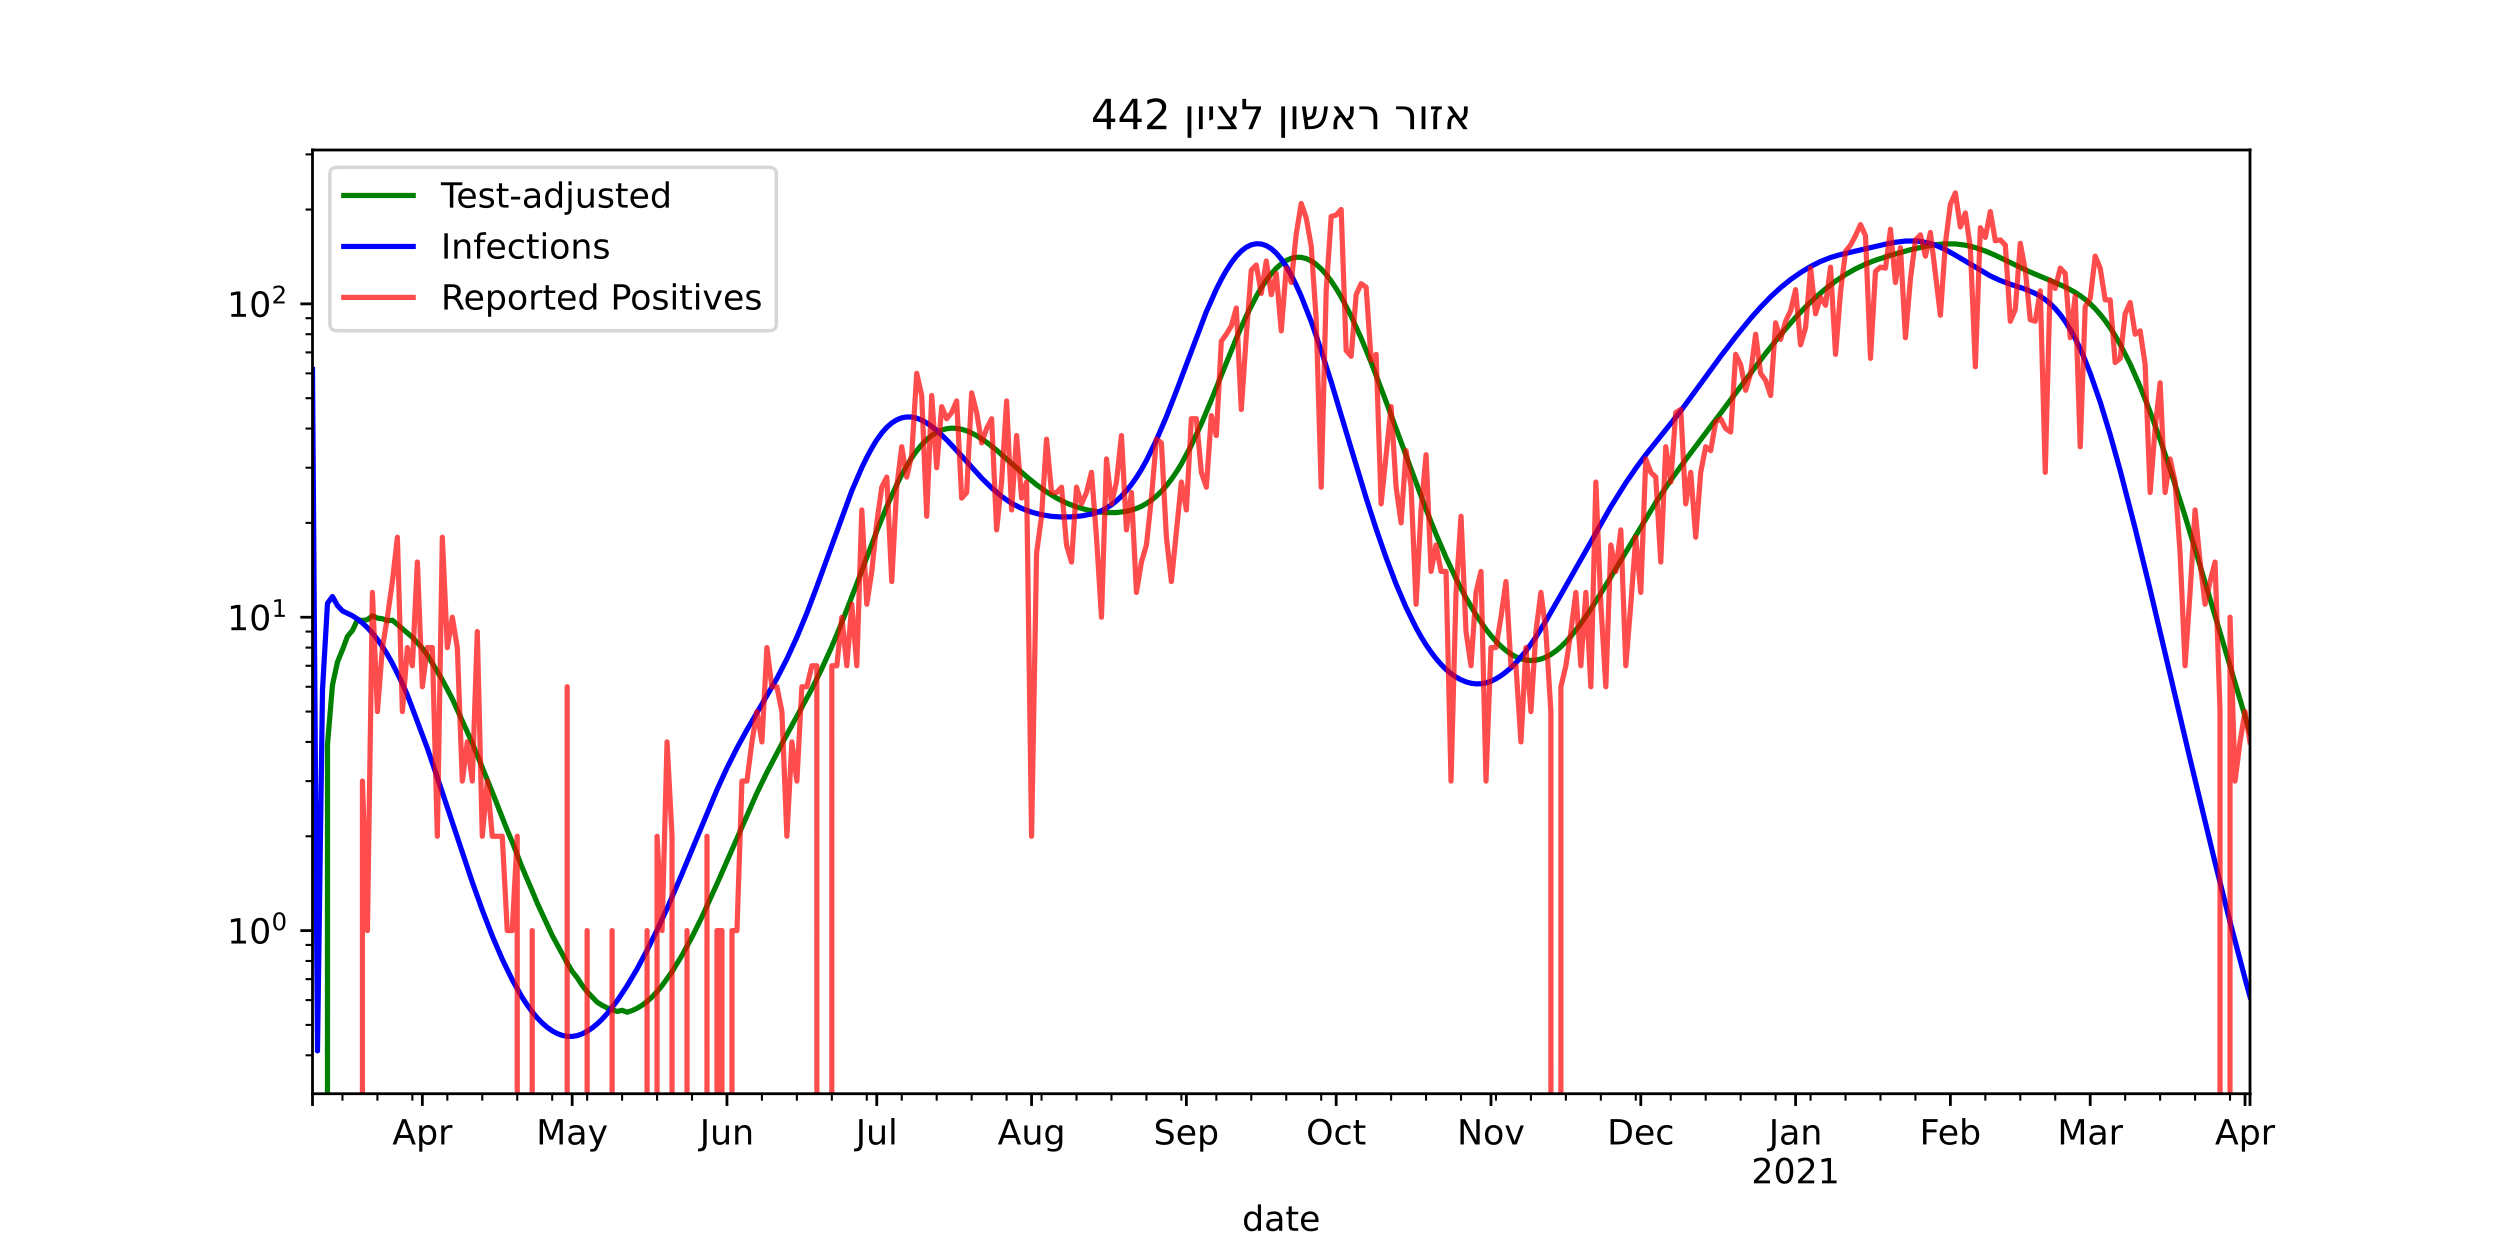 <?xml version="1.0" encoding="utf-8" standalone="no"?>
<!DOCTYPE svg PUBLIC "-//W3C//DTD SVG 1.1//EN"
  "http://www.w3.org/Graphics/SVG/1.1/DTD/svg11.dtd">
<!-- Created with matplotlib (https://matplotlib.org/) -->
<svg height="360pt" version="1.1" viewBox="0 0 720 360" width="720pt" xmlns="http://www.w3.org/2000/svg" xmlns:xlink="http://www.w3.org/1999/xlink">
 <defs>
  <style type="text/css">*{stroke-linecap:butt;stroke-linejoin:round;}</style>
 </defs>
 <g id="figure_1">
  <g id="patch_1">
   <path d="M 0 360 
L 720 360 
L 720 0 
L 0 0 
z
" style="fill:#ffffff;"/>
  </g>
  <g id="axes_1">
   <g id="patch_2">
    <path d="M 90 315 
L 648 315 
L 648 43.2 
L 90 43.2 
z
" style="fill:#ffffff;"/>
   </g>
   <g id="matplotlib.axis_1">
    <g id="xtick_1">
     <g id="line2d_1">
      <defs>
       <path d="M 0 0 
L 0 3.5 
" id="m37020138c4" style="stroke:#000000;stroke-width:0.8;"/>
      </defs>
      <g>
       <use style="stroke:#000000;stroke-width:0.8;" x="90" xlink:href="#m37020138c4" y="315"/>
      </g>
     </g>
    </g>
    <g id="xtick_2">
     <g id="line2d_2">
      <g>
       <use style="stroke:#000000;stroke-width:0.8;" x="121.639" xlink:href="#m37020138c4" y="315"/>
      </g>
     </g>
     <g id="text_1">
      <!-- Apr -->
      <g transform="translate(112.989 329.598)scale(0.1 -0.1)">
       <defs>
        <path d="M 34.188 63.188 
L 20.797 26.906 
L 47.609 26.906 
z
M 28.609 72.906 
L 39.797 72.906 
L 67.578 0 
L 57.328 0 
L 50.688 18.703 
L 17.828 18.703 
L 11.188 0 
L 0.781 0 
z
" id="DejaVuSans-65"/>
        <path d="M 18.109 8.203 
L 18.109 -20.797 
L 9.078 -20.797 
L 9.078 54.688 
L 18.109 54.688 
L 18.109 46.391 
Q 20.953 51.266 25.266 53.625 
Q 29.594 56 35.594 56 
Q 45.562 56 51.781 48.094 
Q 58.016 40.188 58.016 27.297 
Q 58.016 14.406 51.781 6.484 
Q 45.562 -1.422 35.594 -1.422 
Q 29.594 -1.422 25.266 0.953 
Q 20.953 3.328 18.109 8.203 
z
M 48.688 27.297 
Q 48.688 37.203 44.609 42.844 
Q 40.531 48.484 33.406 48.484 
Q 26.266 48.484 22.188 42.844 
Q 18.109 37.203 18.109 27.297 
Q 18.109 17.391 22.188 11.75 
Q 26.266 6.109 33.406 6.109 
Q 40.531 6.109 44.609 11.75 
Q 48.688 17.391 48.688 27.297 
z
" id="DejaVuSans-112"/>
        <path d="M 41.109 46.297 
Q 39.594 47.172 37.812 47.578 
Q 36.031 48 33.891 48 
Q 26.266 48 22.188 43.047 
Q 18.109 38.094 18.109 28.812 
L 18.109 0 
L 9.078 0 
L 9.078 54.688 
L 18.109 54.688 
L 18.109 46.188 
Q 20.953 51.172 25.484 53.578 
Q 30.031 56 36.531 56 
Q 37.453 56 38.578 55.875 
Q 39.703 55.766 41.062 55.516 
z
" id="DejaVuSans-114"/>
       </defs>
       <use xlink:href="#DejaVuSans-65"/>
       <use x="68.408" xlink:href="#DejaVuSans-112"/>
       <use x="131.885" xlink:href="#DejaVuSans-114"/>
      </g>
     </g>
    </g>
    <g id="xtick_3">
     <g id="line2d_3">
      <g>
       <use style="stroke:#000000;stroke-width:0.8;" x="164.784" xlink:href="#m37020138c4" y="315"/>
      </g>
     </g>
     <g id="text_2">
      <!-- May -->
      <g transform="translate(154.446 329.598)scale(0.1 -0.1)">
       <defs>
        <path d="M 9.812 72.906 
L 24.516 72.906 
L 43.109 23.297 
L 61.812 72.906 
L 76.516 72.906 
L 76.516 0 
L 66.891 0 
L 66.891 64.016 
L 48.094 14.016 
L 38.188 14.016 
L 19.391 64.016 
L 19.391 0 
L 9.812 0 
z
" id="DejaVuSans-77"/>
        <path d="M 34.281 27.484 
Q 23.391 27.484 19.188 25 
Q 14.984 22.516 14.984 16.5 
Q 14.984 11.719 18.141 8.906 
Q 21.297 6.109 26.703 6.109 
Q 34.188 6.109 38.703 11.406 
Q 43.219 16.703 43.219 25.484 
L 43.219 27.484 
z
M 52.203 31.203 
L 52.203 0 
L 43.219 0 
L 43.219 8.297 
Q 40.141 3.328 35.547 0.953 
Q 30.953 -1.422 24.312 -1.422 
Q 15.922 -1.422 10.953 3.297 
Q 6 8.016 6 15.922 
Q 6 25.141 12.172 29.828 
Q 18.359 34.516 30.609 34.516 
L 43.219 34.516 
L 43.219 35.406 
Q 43.219 41.609 39.141 45 
Q 35.062 48.391 27.688 48.391 
Q 23 48.391 18.547 47.266 
Q 14.109 46.141 10.016 43.891 
L 10.016 52.203 
Q 14.938 54.109 19.578 55.047 
Q 24.219 56 28.609 56 
Q 40.484 56 46.344 49.844 
Q 52.203 43.703 52.203 31.203 
z
" id="DejaVuSans-97"/>
        <path d="M 32.172 -5.078 
Q 28.375 -14.844 24.75 -17.812 
Q 21.141 -20.797 15.094 -20.797 
L 7.906 -20.797 
L 7.906 -13.281 
L 13.188 -13.281 
Q 16.891 -13.281 18.938 -11.516 
Q 21 -9.766 23.484 -3.219 
L 25.094 0.875 
L 2.984 54.688 
L 12.5 54.688 
L 29.594 11.922 
L 46.688 54.688 
L 56.203 54.688 
z
" id="DejaVuSans-121"/>
       </defs>
       <use xlink:href="#DejaVuSans-77"/>
       <use x="86.279" xlink:href="#DejaVuSans-97"/>
       <use x="147.559" xlink:href="#DejaVuSans-121"/>
      </g>
     </g>
    </g>
    <g id="xtick_4">
     <g id="line2d_4">
      <g>
       <use style="stroke:#000000;stroke-width:0.8;" x="209.366" xlink:href="#m37020138c4" y="315"/>
      </g>
     </g>
     <g id="text_3">
      <!-- Jun -->
      <g transform="translate(201.553 329.598)scale(0.1 -0.1)">
       <defs>
        <path d="M 9.812 72.906 
L 19.672 72.906 
L 19.672 5.078 
Q 19.672 -8.109 14.672 -14.062 
Q 9.672 -20.016 -1.422 -20.016 
L -5.172 -20.016 
L -5.172 -11.719 
L -2.094 -11.719 
Q 4.438 -11.719 7.125 -8.047 
Q 9.812 -4.391 9.812 5.078 
z
" id="DejaVuSans-74"/>
        <path d="M 8.5 21.578 
L 8.5 54.688 
L 17.484 54.688 
L 17.484 21.922 
Q 17.484 14.156 20.5 10.266 
Q 23.531 6.391 29.594 6.391 
Q 36.859 6.391 41.078 11.031 
Q 45.312 15.672 45.312 23.688 
L 45.312 54.688 
L 54.297 54.688 
L 54.297 0 
L 45.312 0 
L 45.312 8.406 
Q 42.047 3.422 37.719 1 
Q 33.406 -1.422 27.688 -1.422 
Q 18.266 -1.422 13.375 4.438 
Q 8.5 10.297 8.5 21.578 
z
M 31.109 56 
z
" id="DejaVuSans-117"/>
        <path d="M 54.891 33.016 
L 54.891 0 
L 45.906 0 
L 45.906 32.719 
Q 45.906 40.484 42.875 44.328 
Q 39.844 48.188 33.797 48.188 
Q 26.516 48.188 22.312 43.547 
Q 18.109 38.922 18.109 30.906 
L 18.109 0 
L 9.078 0 
L 9.078 54.688 
L 18.109 54.688 
L 18.109 46.188 
Q 21.344 51.125 25.703 53.562 
Q 30.078 56 35.797 56 
Q 45.219 56 50.047 50.172 
Q 54.891 44.344 54.891 33.016 
z
" id="DejaVuSans-110"/>
       </defs>
       <use xlink:href="#DejaVuSans-74"/>
       <use x="29.492" xlink:href="#DejaVuSans-117"/>
       <use x="92.871" xlink:href="#DejaVuSans-110"/>
      </g>
     </g>
    </g>
    <g id="xtick_5">
     <g id="line2d_5">
      <g>
       <use style="stroke:#000000;stroke-width:0.8;" x="252.51" xlink:href="#m37020138c4" y="315"/>
      </g>
     </g>
     <g id="text_4">
      <!-- Jul -->
      <g transform="translate(246.477 329.598)scale(0.1 -0.1)">
       <defs>
        <path d="M 9.422 75.984 
L 18.406 75.984 
L 18.406 0 
L 9.422 0 
z
" id="DejaVuSans-108"/>
       </defs>
       <use xlink:href="#DejaVuSans-74"/>
       <use x="29.492" xlink:href="#DejaVuSans-117"/>
       <use x="92.871" xlink:href="#DejaVuSans-108"/>
      </g>
     </g>
    </g>
    <g id="xtick_6">
     <g id="line2d_6">
      <g>
       <use style="stroke:#000000;stroke-width:0.8;" x="297.093" xlink:href="#m37020138c4" y="315"/>
      </g>
     </g>
     <g id="text_5">
      <!-- Aug -->
      <g transform="translate(287.33 329.598)scale(0.1 -0.1)">
       <defs>
        <path d="M 45.406 27.984 
Q 45.406 37.75 41.375 43.109 
Q 37.359 48.484 30.078 48.484 
Q 22.859 48.484 18.828 43.109 
Q 14.797 37.75 14.797 27.984 
Q 14.797 18.266 18.828 12.891 
Q 22.859 7.516 30.078 7.516 
Q 37.359 7.516 41.375 12.891 
Q 45.406 18.266 45.406 27.984 
z
M 54.391 6.781 
Q 54.391 -7.172 48.188 -13.984 
Q 42 -20.797 29.203 -20.797 
Q 24.469 -20.797 20.266 -20.094 
Q 16.062 -19.391 12.109 -17.922 
L 12.109 -9.188 
Q 16.062 -11.328 19.922 -12.344 
Q 23.781 -13.375 27.781 -13.375 
Q 36.625 -13.375 41.016 -8.766 
Q 45.406 -4.156 45.406 5.172 
L 45.406 9.625 
Q 42.625 4.781 38.281 2.391 
Q 33.938 0 27.875 0 
Q 17.828 0 11.672 7.656 
Q 5.516 15.328 5.516 27.984 
Q 5.516 40.672 11.672 48.328 
Q 17.828 56 27.875 56 
Q 33.938 56 38.281 53.609 
Q 42.625 51.219 45.406 46.391 
L 45.406 54.688 
L 54.391 54.688 
z
" id="DejaVuSans-103"/>
       </defs>
       <use xlink:href="#DejaVuSans-65"/>
       <use x="68.408" xlink:href="#DejaVuSans-117"/>
       <use x="131.787" xlink:href="#DejaVuSans-103"/>
      </g>
     </g>
    </g>
    <g id="xtick_7">
     <g id="line2d_7">
      <g>
       <use style="stroke:#000000;stroke-width:0.8;" x="341.675" xlink:href="#m37020138c4" y="315"/>
      </g>
     </g>
     <g id="text_6">
      <!-- Sep -->
      <g transform="translate(332.25 329.598)scale(0.1 -0.1)">
       <defs>
        <path d="M 53.516 70.516 
L 53.516 60.891 
Q 47.906 63.578 42.922 64.891 
Q 37.938 66.219 33.297 66.219 
Q 25.25 66.219 20.875 63.094 
Q 16.5 59.969 16.5 54.203 
Q 16.5 49.359 19.406 46.891 
Q 22.312 44.438 30.422 42.922 
L 36.375 41.703 
Q 47.406 39.594 52.656 34.297 
Q 57.906 29 57.906 20.125 
Q 57.906 9.516 50.797 4.047 
Q 43.703 -1.422 29.984 -1.422 
Q 24.812 -1.422 18.969 -0.25 
Q 13.141 0.922 6.891 3.219 
L 6.891 13.375 
Q 12.891 10.016 18.656 8.297 
Q 24.422 6.594 29.984 6.594 
Q 38.422 6.594 43.016 9.906 
Q 47.609 13.234 47.609 19.391 
Q 47.609 24.75 44.312 27.781 
Q 41.016 30.812 33.5 32.328 
L 27.484 33.5 
Q 16.453 35.688 11.516 40.375 
Q 6.594 45.062 6.594 53.422 
Q 6.594 63.094 13.406 68.656 
Q 20.219 74.219 32.172 74.219 
Q 37.312 74.219 42.625 73.281 
Q 47.953 72.359 53.516 70.516 
z
" id="DejaVuSans-83"/>
        <path d="M 56.203 29.594 
L 56.203 25.203 
L 14.891 25.203 
Q 15.484 15.922 20.484 11.062 
Q 25.484 6.203 34.422 6.203 
Q 39.594 6.203 44.453 7.469 
Q 49.312 8.734 54.109 11.281 
L 54.109 2.781 
Q 49.266 0.734 44.188 -0.344 
Q 39.109 -1.422 33.891 -1.422 
Q 20.797 -1.422 13.156 6.188 
Q 5.516 13.812 5.516 26.812 
Q 5.516 40.234 12.766 48.109 
Q 20.016 56 32.328 56 
Q 43.359 56 49.781 48.891 
Q 56.203 41.797 56.203 29.594 
z
M 47.219 32.234 
Q 47.125 39.594 43.094 43.984 
Q 39.062 48.391 32.422 48.391 
Q 24.906 48.391 20.391 44.141 
Q 15.875 39.891 15.188 32.172 
z
" id="DejaVuSans-101"/>
       </defs>
       <use xlink:href="#DejaVuSans-83"/>
       <use x="63.477" xlink:href="#DejaVuSans-101"/>
       <use x="125" xlink:href="#DejaVuSans-112"/>
      </g>
     </g>
    </g>
    <g id="xtick_8">
     <g id="line2d_8">
      <g>
       <use style="stroke:#000000;stroke-width:0.8;" x="384.82" xlink:href="#m37020138c4" y="315"/>
      </g>
     </g>
     <g id="text_7">
      <!-- Oct -->
      <g transform="translate(376.174 329.598)scale(0.1 -0.1)">
       <defs>
        <path d="M 39.406 66.219 
Q 28.656 66.219 22.328 58.203 
Q 16.016 50.203 16.016 36.375 
Q 16.016 22.609 22.328 14.594 
Q 28.656 6.594 39.406 6.594 
Q 50.141 6.594 56.422 14.594 
Q 62.703 22.609 62.703 36.375 
Q 62.703 50.203 56.422 58.203 
Q 50.141 66.219 39.406 66.219 
z
M 39.406 74.219 
Q 54.734 74.219 63.906 63.938 
Q 73.094 53.656 73.094 36.375 
Q 73.094 19.141 63.906 8.859 
Q 54.734 -1.422 39.406 -1.422 
Q 24.031 -1.422 14.812 8.828 
Q 5.609 19.094 5.609 36.375 
Q 5.609 53.656 14.812 63.938 
Q 24.031 74.219 39.406 74.219 
z
" id="DejaVuSans-79"/>
        <path d="M 48.781 52.594 
L 48.781 44.188 
Q 44.969 46.297 41.141 47.344 
Q 37.312 48.391 33.406 48.391 
Q 24.656 48.391 19.812 42.844 
Q 14.984 37.312 14.984 27.297 
Q 14.984 17.281 19.812 11.734 
Q 24.656 6.203 33.406 6.203 
Q 37.312 6.203 41.141 7.25 
Q 44.969 8.297 48.781 10.406 
L 48.781 2.094 
Q 45.016 0.344 40.984 -0.531 
Q 36.969 -1.422 32.422 -1.422 
Q 20.062 -1.422 12.781 6.344 
Q 5.516 14.109 5.516 27.297 
Q 5.516 40.672 12.859 48.328 
Q 20.219 56 33.016 56 
Q 37.156 56 41.109 55.141 
Q 45.062 54.297 48.781 52.594 
z
" id="DejaVuSans-99"/>
        <path d="M 18.312 70.219 
L 18.312 54.688 
L 36.812 54.688 
L 36.812 47.703 
L 18.312 47.703 
L 18.312 18.016 
Q 18.312 11.328 20.141 9.422 
Q 21.969 7.516 27.594 7.516 
L 36.812 7.516 
L 36.812 0 
L 27.594 0 
Q 17.188 0 13.234 3.875 
Q 9.281 7.766 9.281 18.016 
L 9.281 47.703 
L 2.688 47.703 
L 2.688 54.688 
L 9.281 54.688 
L 9.281 70.219 
z
" id="DejaVuSans-116"/>
       </defs>
       <use xlink:href="#DejaVuSans-79"/>
       <use x="78.711" xlink:href="#DejaVuSans-99"/>
       <use x="133.691" xlink:href="#DejaVuSans-116"/>
      </g>
     </g>
    </g>
    <g id="xtick_9">
     <g id="line2d_9">
      <g>
       <use style="stroke:#000000;stroke-width:0.8;" x="429.402" xlink:href="#m37020138c4" y="315"/>
      </g>
     </g>
     <g id="text_8">
      <!-- Nov -->
      <g transform="translate(419.643 329.598)scale(0.1 -0.1)">
       <defs>
        <path d="M 9.812 72.906 
L 23.094 72.906 
L 55.422 11.922 
L 55.422 72.906 
L 64.984 72.906 
L 64.984 0 
L 51.703 0 
L 19.391 60.984 
L 19.391 0 
L 9.812 0 
z
" id="DejaVuSans-78"/>
        <path d="M 30.609 48.391 
Q 23.391 48.391 19.188 42.75 
Q 14.984 37.109 14.984 27.297 
Q 14.984 17.484 19.156 11.844 
Q 23.344 6.203 30.609 6.203 
Q 37.797 6.203 41.984 11.859 
Q 46.188 17.531 46.188 27.297 
Q 46.188 37.016 41.984 42.703 
Q 37.797 48.391 30.609 48.391 
z
M 30.609 56 
Q 42.328 56 49.016 48.375 
Q 55.719 40.766 55.719 27.297 
Q 55.719 13.875 49.016 6.219 
Q 42.328 -1.422 30.609 -1.422 
Q 18.844 -1.422 12.172 6.219 
Q 5.516 13.875 5.516 27.297 
Q 5.516 40.766 12.172 48.375 
Q 18.844 56 30.609 56 
z
" id="DejaVuSans-111"/>
        <path d="M 2.984 54.688 
L 12.5 54.688 
L 29.594 8.797 
L 46.688 54.688 
L 56.203 54.688 
L 35.688 0 
L 23.484 0 
z
" id="DejaVuSans-118"/>
       </defs>
       <use xlink:href="#DejaVuSans-78"/>
       <use x="74.805" xlink:href="#DejaVuSans-111"/>
       <use x="135.986" xlink:href="#DejaVuSans-118"/>
      </g>
     </g>
    </g>
    <g id="xtick_10">
     <g id="line2d_10">
      <g>
       <use style="stroke:#000000;stroke-width:0.8;" x="472.546" xlink:href="#m37020138c4" y="315"/>
      </g>
     </g>
     <g id="text_9">
      <!-- Dec -->
      <g transform="translate(462.871 329.598)scale(0.1 -0.1)">
       <defs>
        <path d="M 19.672 64.797 
L 19.672 8.109 
L 31.594 8.109 
Q 46.688 8.109 53.688 14.938 
Q 60.688 21.781 60.688 36.531 
Q 60.688 51.172 53.688 57.984 
Q 46.688 64.797 31.594 64.797 
z
M 9.812 72.906 
L 30.078 72.906 
Q 51.266 72.906 61.172 64.094 
Q 71.094 55.281 71.094 36.531 
Q 71.094 17.672 61.125 8.828 
Q 51.172 0 30.078 0 
L 9.812 0 
z
" id="DejaVuSans-68"/>
       </defs>
       <use xlink:href="#DejaVuSans-68"/>
       <use x="77.002" xlink:href="#DejaVuSans-101"/>
       <use x="138.525" xlink:href="#DejaVuSans-99"/>
      </g>
     </g>
    </g>
    <g id="xtick_11">
     <g id="line2d_11">
      <g>
       <use style="stroke:#000000;stroke-width:0.8;" x="517.129" xlink:href="#m37020138c4" y="315"/>
      </g>
     </g>
     <g id="text_10">
      <!-- Jan -->
      <g transform="translate(509.421 329.598)scale(0.1 -0.1)">
       <use xlink:href="#DejaVuSans-74"/>
       <use x="29.492" xlink:href="#DejaVuSans-97"/>
       <use x="90.771" xlink:href="#DejaVuSans-110"/>
      </g>
      <!-- 2021 -->
      <g transform="translate(504.404 340.796)scale(0.1 -0.1)">
       <defs>
        <path d="M 19.188 8.297 
L 53.609 8.297 
L 53.609 0 
L 7.328 0 
L 7.328 8.297 
Q 12.938 14.109 22.625 23.891 
Q 32.328 33.688 34.812 36.531 
Q 39.547 41.844 41.422 45.531 
Q 43.312 49.219 43.312 52.781 
Q 43.312 58.594 39.234 62.25 
Q 35.156 65.922 28.609 65.922 
Q 23.969 65.922 18.812 64.312 
Q 13.672 62.703 7.812 59.422 
L 7.812 69.391 
Q 13.766 71.781 18.938 73 
Q 24.125 74.219 28.422 74.219 
Q 39.75 74.219 46.484 68.547 
Q 53.219 62.891 53.219 53.422 
Q 53.219 48.922 51.531 44.891 
Q 49.859 40.875 45.406 35.406 
Q 44.188 33.984 37.641 27.219 
Q 31.109 20.453 19.188 8.297 
z
" id="DejaVuSans-50"/>
        <path d="M 31.781 66.406 
Q 24.172 66.406 20.328 58.906 
Q 16.5 51.422 16.5 36.375 
Q 16.5 21.391 20.328 13.891 
Q 24.172 6.391 31.781 6.391 
Q 39.453 6.391 43.281 13.891 
Q 47.125 21.391 47.125 36.375 
Q 47.125 51.422 43.281 58.906 
Q 39.453 66.406 31.781 66.406 
z
M 31.781 74.219 
Q 44.047 74.219 50.516 64.516 
Q 56.984 54.828 56.984 36.375 
Q 56.984 17.969 50.516 8.266 
Q 44.047 -1.422 31.781 -1.422 
Q 19.531 -1.422 13.062 8.266 
Q 6.594 17.969 6.594 36.375 
Q 6.594 54.828 13.062 64.516 
Q 19.531 74.219 31.781 74.219 
z
" id="DejaVuSans-48"/>
        <path d="M 12.406 8.297 
L 28.516 8.297 
L 28.516 63.922 
L 10.984 60.406 
L 10.984 69.391 
L 28.422 72.906 
L 38.281 72.906 
L 38.281 8.297 
L 54.391 8.297 
L 54.391 0 
L 12.406 0 
z
" id="DejaVuSans-49"/>
       </defs>
       <use xlink:href="#DejaVuSans-50"/>
       <use x="63.623" xlink:href="#DejaVuSans-48"/>
       <use x="127.246" xlink:href="#DejaVuSans-50"/>
       <use x="190.869" xlink:href="#DejaVuSans-49"/>
      </g>
     </g>
    </g>
    <g id="xtick_12">
     <g id="line2d_12">
      <g>
       <use style="stroke:#000000;stroke-width:0.8;" x="561.711" xlink:href="#m37020138c4" y="315"/>
      </g>
     </g>
     <g id="text_11">
      <!-- Feb -->
      <g transform="translate(552.86 329.598)scale(0.1 -0.1)">
       <defs>
        <path d="M 9.812 72.906 
L 51.703 72.906 
L 51.703 64.594 
L 19.672 64.594 
L 19.672 43.109 
L 48.578 43.109 
L 48.578 34.812 
L 19.672 34.812 
L 19.672 0 
L 9.812 0 
z
" id="DejaVuSans-70"/>
        <path d="M 48.688 27.297 
Q 48.688 37.203 44.609 42.844 
Q 40.531 48.484 33.406 48.484 
Q 26.266 48.484 22.188 42.844 
Q 18.109 37.203 18.109 27.297 
Q 18.109 17.391 22.188 11.75 
Q 26.266 6.109 33.406 6.109 
Q 40.531 6.109 44.609 11.75 
Q 48.688 17.391 48.688 27.297 
z
M 18.109 46.391 
Q 20.953 51.266 25.266 53.625 
Q 29.594 56 35.594 56 
Q 45.562 56 51.781 48.094 
Q 58.016 40.188 58.016 27.297 
Q 58.016 14.406 51.781 6.484 
Q 45.562 -1.422 35.594 -1.422 
Q 29.594 -1.422 25.266 0.953 
Q 20.953 3.328 18.109 8.203 
L 18.109 0 
L 9.078 0 
L 9.078 75.984 
L 18.109 75.984 
z
" id="DejaVuSans-98"/>
       </defs>
       <use xlink:href="#DejaVuSans-70"/>
       <use x="52.02" xlink:href="#DejaVuSans-101"/>
       <use x="113.543" xlink:href="#DejaVuSans-98"/>
      </g>
     </g>
    </g>
    <g id="xtick_13">
     <g id="line2d_13">
      <g>
       <use style="stroke:#000000;stroke-width:0.8;" x="601.979" xlink:href="#m37020138c4" y="315"/>
      </g>
     </g>
     <g id="text_12">
      <!-- Mar -->
      <g transform="translate(592.546 329.598)scale(0.1 -0.1)">
       <use xlink:href="#DejaVuSans-77"/>
       <use x="86.279" xlink:href="#DejaVuSans-97"/>
       <use x="147.559" xlink:href="#DejaVuSans-114"/>
      </g>
     </g>
    </g>
    <g id="xtick_14">
     <g id="line2d_14">
      <g>
       <use style="stroke:#000000;stroke-width:0.8;" x="646.562" xlink:href="#m37020138c4" y="315"/>
      </g>
     </g>
     <g id="text_13">
      <!-- Apr -->
      <g transform="translate(637.912 329.598)scale(0.1 -0.1)">
       <use xlink:href="#DejaVuSans-65"/>
       <use x="68.408" xlink:href="#DejaVuSans-112"/>
       <use x="131.885" xlink:href="#DejaVuSans-114"/>
      </g>
     </g>
    </g>
    <g id="xtick_15">
     <g id="line2d_15">
      <g>
       <use style="stroke:#000000;stroke-width:0.8;" x="648" xlink:href="#m37020138c4" y="315"/>
      </g>
     </g>
    </g>
    <g id="xtick_16">
     <g id="line2d_16">
      <defs>
       <path d="M 0 0 
L 0 2 
" id="m20c4ba11d0" style="stroke:#000000;stroke-width:0.6;"/>
      </defs>
      <g>
       <use style="stroke:#000000;stroke-width:0.6;" x="98.629" xlink:href="#m20c4ba11d0" y="315"/>
      </g>
     </g>
    </g>
    <g id="xtick_17">
     <g id="line2d_17">
      <g>
       <use style="stroke:#000000;stroke-width:0.6;" x="108.696" xlink:href="#m20c4ba11d0" y="315"/>
      </g>
     </g>
    </g>
    <g id="xtick_18">
     <g id="line2d_18">
      <g>
       <use style="stroke:#000000;stroke-width:0.6;" x="118.763" xlink:href="#m20c4ba11d0" y="315"/>
      </g>
     </g>
    </g>
    <g id="xtick_19">
     <g id="line2d_19">
      <g>
       <use style="stroke:#000000;stroke-width:0.6;" x="128.83" xlink:href="#m20c4ba11d0" y="315"/>
      </g>
     </g>
    </g>
    <g id="xtick_20">
     <g id="line2d_20">
      <g>
       <use style="stroke:#000000;stroke-width:0.6;" x="138.897" xlink:href="#m20c4ba11d0" y="315"/>
      </g>
     </g>
    </g>
    <g id="xtick_21">
     <g id="line2d_21">
      <g>
       <use style="stroke:#000000;stroke-width:0.6;" x="148.964" xlink:href="#m20c4ba11d0" y="315"/>
      </g>
     </g>
    </g>
    <g id="xtick_22">
     <g id="line2d_22">
      <g>
       <use style="stroke:#000000;stroke-width:0.6;" x="159.031" xlink:href="#m20c4ba11d0" y="315"/>
      </g>
     </g>
    </g>
    <g id="xtick_23">
     <g id="line2d_23">
      <g>
       <use style="stroke:#000000;stroke-width:0.6;" x="169.098" xlink:href="#m20c4ba11d0" y="315"/>
      </g>
     </g>
    </g>
    <g id="xtick_24">
     <g id="line2d_24">
      <g>
       <use style="stroke:#000000;stroke-width:0.6;" x="179.165" xlink:href="#m20c4ba11d0" y="315"/>
      </g>
     </g>
    </g>
    <g id="xtick_25">
     <g id="line2d_25">
      <g>
       <use style="stroke:#000000;stroke-width:0.6;" x="189.232" xlink:href="#m20c4ba11d0" y="315"/>
      </g>
     </g>
    </g>
    <g id="xtick_26">
     <g id="line2d_26">
      <g>
       <use style="stroke:#000000;stroke-width:0.6;" x="199.299" xlink:href="#m20c4ba11d0" y="315"/>
      </g>
     </g>
    </g>
    <g id="xtick_27">
     <g id="line2d_27">
      <g>
       <use style="stroke:#000000;stroke-width:0.6;" x="219.433" xlink:href="#m20c4ba11d0" y="315"/>
      </g>
     </g>
    </g>
    <g id="xtick_28">
     <g id="line2d_28">
      <g>
       <use style="stroke:#000000;stroke-width:0.6;" x="229.5" xlink:href="#m20c4ba11d0" y="315"/>
      </g>
     </g>
    </g>
    <g id="xtick_29">
     <g id="line2d_29">
      <g>
       <use style="stroke:#000000;stroke-width:0.6;" x="239.567" xlink:href="#m20c4ba11d0" y="315"/>
      </g>
     </g>
    </g>
    <g id="xtick_30">
     <g id="line2d_30">
      <g>
       <use style="stroke:#000000;stroke-width:0.6;" x="249.634" xlink:href="#m20c4ba11d0" y="315"/>
      </g>
     </g>
    </g>
    <g id="xtick_31">
     <g id="line2d_31">
      <g>
       <use style="stroke:#000000;stroke-width:0.6;" x="259.701" xlink:href="#m20c4ba11d0" y="315"/>
      </g>
     </g>
    </g>
    <g id="xtick_32">
     <g id="line2d_32">
      <g>
       <use style="stroke:#000000;stroke-width:0.6;" x="269.768" xlink:href="#m20c4ba11d0" y="315"/>
      </g>
     </g>
    </g>
    <g id="xtick_33">
     <g id="line2d_33">
      <g>
       <use style="stroke:#000000;stroke-width:0.6;" x="279.835" xlink:href="#m20c4ba11d0" y="315"/>
      </g>
     </g>
    </g>
    <g id="xtick_34">
     <g id="line2d_34">
      <g>
       <use style="stroke:#000000;stroke-width:0.6;" x="289.902" xlink:href="#m20c4ba11d0" y="315"/>
      </g>
     </g>
    </g>
    <g id="xtick_35">
     <g id="line2d_35">
      <g>
       <use style="stroke:#000000;stroke-width:0.6;" x="299.969" xlink:href="#m20c4ba11d0" y="315"/>
      </g>
     </g>
    </g>
    <g id="xtick_36">
     <g id="line2d_36">
      <g>
       <use style="stroke:#000000;stroke-width:0.6;" x="310.036" xlink:href="#m20c4ba11d0" y="315"/>
      </g>
     </g>
    </g>
    <g id="xtick_37">
     <g id="line2d_37">
      <g>
       <use style="stroke:#000000;stroke-width:0.6;" x="320.103" xlink:href="#m20c4ba11d0" y="315"/>
      </g>
     </g>
    </g>
    <g id="xtick_38">
     <g id="line2d_38">
      <g>
       <use style="stroke:#000000;stroke-width:0.6;" x="330.17" xlink:href="#m20c4ba11d0" y="315"/>
      </g>
     </g>
    </g>
    <g id="xtick_39">
     <g id="line2d_39">
      <g>
       <use style="stroke:#000000;stroke-width:0.6;" x="340.237" xlink:href="#m20c4ba11d0" y="315"/>
      </g>
     </g>
    </g>
    <g id="xtick_40">
     <g id="line2d_40">
      <g>
       <use style="stroke:#000000;stroke-width:0.6;" x="350.304" xlink:href="#m20c4ba11d0" y="315"/>
      </g>
     </g>
    </g>
    <g id="xtick_41">
     <g id="line2d_41">
      <g>
       <use style="stroke:#000000;stroke-width:0.6;" x="360.371" xlink:href="#m20c4ba11d0" y="315"/>
      </g>
     </g>
    </g>
    <g id="xtick_42">
     <g id="line2d_42">
      <g>
       <use style="stroke:#000000;stroke-width:0.6;" x="370.438" xlink:href="#m20c4ba11d0" y="315"/>
      </g>
     </g>
    </g>
    <g id="xtick_43">
     <g id="line2d_43">
      <g>
       <use style="stroke:#000000;stroke-width:0.6;" x="380.505" xlink:href="#m20c4ba11d0" y="315"/>
      </g>
     </g>
    </g>
    <g id="xtick_44">
     <g id="line2d_44">
      <g>
       <use style="stroke:#000000;stroke-width:0.6;" x="390.572" xlink:href="#m20c4ba11d0" y="315"/>
      </g>
     </g>
    </g>
    <g id="xtick_45">
     <g id="line2d_45">
      <g>
       <use style="stroke:#000000;stroke-width:0.6;" x="400.639" xlink:href="#m20c4ba11d0" y="315"/>
      </g>
     </g>
    </g>
    <g id="xtick_46">
     <g id="line2d_46">
      <g>
       <use style="stroke:#000000;stroke-width:0.6;" x="410.706" xlink:href="#m20c4ba11d0" y="315"/>
      </g>
     </g>
    </g>
    <g id="xtick_47">
     <g id="line2d_47">
      <g>
       <use style="stroke:#000000;stroke-width:0.6;" x="420.773" xlink:href="#m20c4ba11d0" y="315"/>
      </g>
     </g>
    </g>
    <g id="xtick_48">
     <g id="line2d_48">
      <g>
       <use style="stroke:#000000;stroke-width:0.6;" x="430.84" xlink:href="#m20c4ba11d0" y="315"/>
      </g>
     </g>
    </g>
    <g id="xtick_49">
     <g id="line2d_49">
      <g>
       <use style="stroke:#000000;stroke-width:0.6;" x="440.907" xlink:href="#m20c4ba11d0" y="315"/>
      </g>
     </g>
    </g>
    <g id="xtick_50">
     <g id="line2d_50">
      <g>
       <use style="stroke:#000000;stroke-width:0.6;" x="450.974" xlink:href="#m20c4ba11d0" y="315"/>
      </g>
     </g>
    </g>
    <g id="xtick_51">
     <g id="line2d_51">
      <g>
       <use style="stroke:#000000;stroke-width:0.6;" x="461.041" xlink:href="#m20c4ba11d0" y="315"/>
      </g>
     </g>
    </g>
    <g id="xtick_52">
     <g id="line2d_52">
      <g>
       <use style="stroke:#000000;stroke-width:0.6;" x="471.108" xlink:href="#m20c4ba11d0" y="315"/>
      </g>
     </g>
    </g>
    <g id="xtick_53">
     <g id="line2d_53">
      <g>
       <use style="stroke:#000000;stroke-width:0.6;" x="481.175" xlink:href="#m20c4ba11d0" y="315"/>
      </g>
     </g>
    </g>
    <g id="xtick_54">
     <g id="line2d_54">
      <g>
       <use style="stroke:#000000;stroke-width:0.6;" x="491.242" xlink:href="#m20c4ba11d0" y="315"/>
      </g>
     </g>
    </g>
    <g id="xtick_55">
     <g id="line2d_55">
      <g>
       <use style="stroke:#000000;stroke-width:0.6;" x="501.309" xlink:href="#m20c4ba11d0" y="315"/>
      </g>
     </g>
    </g>
    <g id="xtick_56">
     <g id="line2d_56">
      <g>
       <use style="stroke:#000000;stroke-width:0.6;" x="511.376" xlink:href="#m20c4ba11d0" y="315"/>
      </g>
     </g>
    </g>
    <g id="xtick_57">
     <g id="line2d_57">
      <g>
       <use style="stroke:#000000;stroke-width:0.6;" x="521.443" xlink:href="#m20c4ba11d0" y="315"/>
      </g>
     </g>
    </g>
    <g id="xtick_58">
     <g id="line2d_58">
      <g>
       <use style="stroke:#000000;stroke-width:0.6;" x="531.51" xlink:href="#m20c4ba11d0" y="315"/>
      </g>
     </g>
    </g>
    <g id="xtick_59">
     <g id="line2d_59">
      <g>
       <use style="stroke:#000000;stroke-width:0.6;" x="541.577" xlink:href="#m20c4ba11d0" y="315"/>
      </g>
     </g>
    </g>
    <g id="xtick_60">
     <g id="line2d_60">
      <g>
       <use style="stroke:#000000;stroke-width:0.6;" x="551.644" xlink:href="#m20c4ba11d0" y="315"/>
      </g>
     </g>
    </g>
    <g id="xtick_61">
     <g id="line2d_61">
      <g>
       <use style="stroke:#000000;stroke-width:0.6;" x="571.778" xlink:href="#m20c4ba11d0" y="315"/>
      </g>
     </g>
    </g>
    <g id="xtick_62">
     <g id="line2d_62">
      <g>
       <use style="stroke:#000000;stroke-width:0.6;" x="581.845" xlink:href="#m20c4ba11d0" y="315"/>
      </g>
     </g>
    </g>
    <g id="xtick_63">
     <g id="line2d_63">
      <g>
       <use style="stroke:#000000;stroke-width:0.6;" x="591.912" xlink:href="#m20c4ba11d0" y="315"/>
      </g>
     </g>
    </g>
    <g id="xtick_64">
     <g id="line2d_64">
      <g>
       <use style="stroke:#000000;stroke-width:0.6;" x="612.046" xlink:href="#m20c4ba11d0" y="315"/>
      </g>
     </g>
    </g>
    <g id="xtick_65">
     <g id="line2d_65">
      <g>
       <use style="stroke:#000000;stroke-width:0.6;" x="622.113" xlink:href="#m20c4ba11d0" y="315"/>
      </g>
     </g>
    </g>
    <g id="xtick_66">
     <g id="line2d_66">
      <g>
       <use style="stroke:#000000;stroke-width:0.6;" x="632.18" xlink:href="#m20c4ba11d0" y="315"/>
      </g>
     </g>
    </g>
    <g id="xtick_67">
     <g id="line2d_67">
      <g>
       <use style="stroke:#000000;stroke-width:0.6;" x="642.247" xlink:href="#m20c4ba11d0" y="315"/>
      </g>
     </g>
    </g>
    <g id="text_14">
     <!-- date -->
     <g transform="translate(357.725 354.474)scale(0.1 -0.1)">
      <defs>
       <path d="M 45.406 46.391 
L 45.406 75.984 
L 54.391 75.984 
L 54.391 0 
L 45.406 0 
L 45.406 8.203 
Q 42.578 3.328 38.25 0.953 
Q 33.938 -1.422 27.875 -1.422 
Q 17.969 -1.422 11.734 6.484 
Q 5.516 14.406 5.516 27.297 
Q 5.516 40.188 11.734 48.094 
Q 17.969 56 27.875 56 
Q 33.938 56 38.25 53.625 
Q 42.578 51.266 45.406 46.391 
z
M 14.797 27.297 
Q 14.797 17.391 18.875 11.75 
Q 22.953 6.109 30.078 6.109 
Q 37.203 6.109 41.297 11.75 
Q 45.406 17.391 45.406 27.297 
Q 45.406 37.203 41.297 42.844 
Q 37.203 48.484 30.078 48.484 
Q 22.953 48.484 18.875 42.844 
Q 14.797 37.203 14.797 27.297 
z
" id="DejaVuSans-100"/>
      </defs>
      <use xlink:href="#DejaVuSans-100"/>
      <use x="63.477" xlink:href="#DejaVuSans-97"/>
      <use x="124.756" xlink:href="#DejaVuSans-116"/>
      <use x="163.965" xlink:href="#DejaVuSans-101"/>
     </g>
    </g>
   </g>
   <g id="matplotlib.axis_2">
    <g id="ytick_1">
     <g id="line2d_68">
      <defs>
       <path d="M 0 0 
L -3.5 0 
" id="m3839b76f16" style="stroke:#000000;stroke-width:0.8;"/>
      </defs>
      <g>
       <use style="stroke:#000000;stroke-width:0.8;" x="90" xlink:href="#m3839b76f16" y="268.01"/>
      </g>
     </g>
     <g id="text_15">
      <!-- $\mathdefault{10^{0}}$ -->
      <g transform="translate(65.4 271.81)scale(0.1 -0.1)">
       <use transform="translate(0 0.766)" xlink:href="#DejaVuSans-49"/>
       <use transform="translate(63.623 0.766)" xlink:href="#DejaVuSans-48"/>
       <use transform="translate(128.203 39.047)scale(0.7)" xlink:href="#DejaVuSans-48"/>
      </g>
     </g>
    </g>
    <g id="ytick_2">
     <g id="line2d_69">
      <g>
       <use style="stroke:#000000;stroke-width:0.8;" x="90" xlink:href="#m3839b76f16" y="177.761"/>
      </g>
     </g>
     <g id="text_16">
      <!-- $\mathdefault{10^{1}}$ -->
      <g transform="translate(65.4 181.561)scale(0.1 -0.1)">
       <use transform="translate(0 0.684)" xlink:href="#DejaVuSans-49"/>
       <use transform="translate(63.623 0.684)" xlink:href="#DejaVuSans-48"/>
       <use transform="translate(128.203 38.966)scale(0.7)" xlink:href="#DejaVuSans-49"/>
      </g>
     </g>
    </g>
    <g id="ytick_3">
     <g id="line2d_70">
      <g>
       <use style="stroke:#000000;stroke-width:0.8;" x="90" xlink:href="#m3839b76f16" y="87.512"/>
      </g>
     </g>
     <g id="text_17">
      <!-- $\mathdefault{10^{2}}$ -->
      <g transform="translate(65.4 91.312)scale(0.1 -0.1)">
       <use transform="translate(0 0.766)" xlink:href="#DejaVuSans-49"/>
       <use transform="translate(63.623 0.766)" xlink:href="#DejaVuSans-48"/>
       <use transform="translate(128.203 39.047)scale(0.7)" xlink:href="#DejaVuSans-50"/>
      </g>
     </g>
    </g>
    <g id="ytick_4">
     <g id="line2d_71">
      <defs>
       <path d="M 0 0 
L -2 0 
" id="m4f743f11de" style="stroke:#000000;stroke-width:0.6;"/>
      </defs>
      <g>
       <use style="stroke:#000000;stroke-width:0.6;" x="90" xlink:href="#m4f743f11de" y="303.924"/>
      </g>
     </g>
    </g>
    <g id="ytick_5">
     <g id="line2d_72">
      <g>
       <use style="stroke:#000000;stroke-width:0.6;" x="90" xlink:href="#m4f743f11de" y="295.178"/>
      </g>
     </g>
    </g>
    <g id="ytick_6">
     <g id="line2d_73">
      <g>
       <use style="stroke:#000000;stroke-width:0.6;" x="90" xlink:href="#m4f743f11de" y="288.032"/>
      </g>
     </g>
    </g>
    <g id="ytick_7">
     <g id="line2d_74">
      <g>
       <use style="stroke:#000000;stroke-width:0.6;" x="90" xlink:href="#m4f743f11de" y="281.99"/>
      </g>
     </g>
    </g>
    <g id="ytick_8">
     <g id="line2d_75">
      <g>
       <use style="stroke:#000000;stroke-width:0.6;" x="90" xlink:href="#m4f743f11de" y="276.756"/>
      </g>
     </g>
    </g>
    <g id="ytick_9">
     <g id="line2d_76">
      <g>
       <use style="stroke:#000000;stroke-width:0.6;" x="90" xlink:href="#m4f743f11de" y="272.14"/>
      </g>
     </g>
    </g>
    <g id="ytick_10">
     <g id="line2d_77">
      <g>
       <use style="stroke:#000000;stroke-width:0.6;" x="90" xlink:href="#m4f743f11de" y="240.843"/>
      </g>
     </g>
    </g>
    <g id="ytick_11">
     <g id="line2d_78">
      <g>
       <use style="stroke:#000000;stroke-width:0.6;" x="90" xlink:href="#m4f743f11de" y="224.951"/>
      </g>
     </g>
    </g>
    <g id="ytick_12">
     <g id="line2d_79">
      <g>
       <use style="stroke:#000000;stroke-width:0.6;" x="90" xlink:href="#m4f743f11de" y="213.675"/>
      </g>
     </g>
    </g>
    <g id="ytick_13">
     <g id="line2d_80">
      <g>
       <use style="stroke:#000000;stroke-width:0.6;" x="90" xlink:href="#m4f743f11de" y="204.929"/>
      </g>
     </g>
    </g>
    <g id="ytick_14">
     <g id="line2d_81">
      <g>
       <use style="stroke:#000000;stroke-width:0.6;" x="90" xlink:href="#m4f743f11de" y="197.783"/>
      </g>
     </g>
    </g>
    <g id="ytick_15">
     <g id="line2d_82">
      <g>
       <use style="stroke:#000000;stroke-width:0.6;" x="90" xlink:href="#m4f743f11de" y="191.741"/>
      </g>
     </g>
    </g>
    <g id="ytick_16">
     <g id="line2d_83">
      <g>
       <use style="stroke:#000000;stroke-width:0.6;" x="90" xlink:href="#m4f743f11de" y="186.507"/>
      </g>
     </g>
    </g>
    <g id="ytick_17">
     <g id="line2d_84">
      <g>
       <use style="stroke:#000000;stroke-width:0.6;" x="90" xlink:href="#m4f743f11de" y="181.891"/>
      </g>
     </g>
    </g>
    <g id="ytick_18">
     <g id="line2d_85">
      <g>
       <use style="stroke:#000000;stroke-width:0.6;" x="90" xlink:href="#m4f743f11de" y="150.594"/>
      </g>
     </g>
    </g>
    <g id="ytick_19">
     <g id="line2d_86">
      <g>
       <use style="stroke:#000000;stroke-width:0.6;" x="90" xlink:href="#m4f743f11de" y="134.702"/>
      </g>
     </g>
    </g>
    <g id="ytick_20">
     <g id="line2d_87">
      <g>
       <use style="stroke:#000000;stroke-width:0.6;" x="90" xlink:href="#m4f743f11de" y="123.426"/>
      </g>
     </g>
    </g>
    <g id="ytick_21">
     <g id="line2d_88">
      <g>
       <use style="stroke:#000000;stroke-width:0.6;" x="90" xlink:href="#m4f743f11de" y="114.68"/>
      </g>
     </g>
    </g>
    <g id="ytick_22">
     <g id="line2d_89">
      <g>
       <use style="stroke:#000000;stroke-width:0.6;" x="90" xlink:href="#m4f743f11de" y="107.534"/>
      </g>
     </g>
    </g>
    <g id="ytick_23">
     <g id="line2d_90">
      <g>
       <use style="stroke:#000000;stroke-width:0.6;" x="90" xlink:href="#m4f743f11de" y="101.492"/>
      </g>
     </g>
    </g>
    <g id="ytick_24">
     <g id="line2d_91">
      <g>
       <use style="stroke:#000000;stroke-width:0.6;" x="90" xlink:href="#m4f743f11de" y="96.259"/>
      </g>
     </g>
    </g>
    <g id="ytick_25">
     <g id="line2d_92">
      <g>
       <use style="stroke:#000000;stroke-width:0.6;" x="90" xlink:href="#m4f743f11de" y="91.642"/>
      </g>
     </g>
    </g>
    <g id="ytick_26">
     <g id="line2d_93">
      <g>
       <use style="stroke:#000000;stroke-width:0.6;" x="90" xlink:href="#m4f743f11de" y="60.345"/>
      </g>
     </g>
    </g>
    <g id="ytick_27">
     <g id="line2d_94">
      <g>
       <use style="stroke:#000000;stroke-width:0.6;" x="90" xlink:href="#m4f743f11de" y="44.453"/>
      </g>
     </g>
    </g>
   </g>
   <g id="line2d_95">
    <path clip-path="url(#p15f05d1f8d)" d="M 94.312 361 
L 94.314 214.466 
L 95.753 197.267 
L 97.191 190.662 
L 98.629 187.157 
L 100.067 183.286 
L 101.505 181.577 
L 102.943 178.496 
L 104.381 178.708 
L 105.82 178.464 
L 107.258 177.34 
L 108.696 178.015 
L 110.134 178.201 
L 111.572 178.76 
L 113.01 178.615 
L 118.763 183.544 
L 121.639 186.688 
L 123.077 188.641 
L 125.954 193.423 
L 127.392 195.825 
L 130.268 201.269 
L 136.021 214 
L 141.773 228.113 
L 146.088 239.101 
L 147.526 242.467 
L 150.402 249.885 
L 153.278 256.589 
L 154.716 260.075 
L 159.031 269.403 
L 163.345 277.351 
L 164.784 279.738 
L 166.222 281.588 
L 167.66 283.779 
L 169.098 285.608 
L 171.974 288.626 
L 173.412 289.531 
L 174.851 290.264 
L 177.727 291.3 
L 179.165 290.975 
L 180.603 291.512 
L 182.041 291.05 
L 183.479 290.376 
L 184.918 289.516 
L 186.356 288.434 
L 187.794 287.123 
L 189.232 285.595 
L 190.67 283.863 
L 193.546 279.837 
L 196.423 275.143 
L 199.299 269.854 
L 202.175 264.039 
L 206.49 254.556 
L 217.995 228.371 
L 220.871 222.44 
L 225.186 214.213 
L 233.814 198.362 
L 236.691 192.546 
L 239.567 186.208 
L 242.443 179.311 
L 246.758 168.137 
L 252.51 152.953 
L 255.387 145.905 
L 258.263 139.565 
L 259.701 136.729 
L 261.139 134.149 
L 262.577 131.839 
L 264.015 129.809 
L 265.454 128.064 
L 266.892 126.602 
L 268.33 125.42 
L 269.768 124.51 
L 271.206 123.864 
L 272.644 123.469 
L 274.082 123.309 
L 275.521 123.368 
L 276.959 123.632 
L 278.397 124.082 
L 279.835 124.699 
L 281.273 125.466 
L 284.149 127.375 
L 287.026 129.659 
L 291.34 133.456 
L 295.655 137.272 
L 298.531 139.613 
L 301.407 141.683 
L 304.284 143.443 
L 307.16 144.881 
L 310.036 145.999 
L 312.912 146.815 
L 315.789 147.353 
L 318.665 147.626 
L 321.541 147.618 
L 324.418 147.261 
L 325.856 146.916 
L 327.294 146.438 
L 328.732 145.811 
L 330.17 145.019 
L 331.608 144.047 
L 333.046 142.88 
L 334.485 141.499 
L 335.923 139.889 
L 337.361 138.039 
L 338.799 135.945 
L 340.237 133.609 
L 343.113 128.239 
L 345.99 122.032 
L 348.866 115.188 
L 356.057 97.445 
L 358.933 90.998 
L 361.809 85.352 
L 363.247 82.899 
L 364.686 80.722 
L 366.124 78.837 
L 367.562 77.255 
L 369 75.984 
L 370.438 75.029 
L 371.876 74.397 
L 373.314 74.091 
L 374.753 74.115 
L 376.191 74.467 
L 377.629 75.143 
L 379.067 76.139 
L 380.505 77.445 
L 381.943 79.049 
L 383.381 80.939 
L 384.82 83.101 
L 386.258 85.518 
L 389.134 91.051 
L 392.01 97.389 
L 394.887 104.375 
L 399.201 115.693 
L 410.706 146.728 
L 413.582 153.876 
L 416.459 160.55 
L 419.335 166.676 
L 422.211 172.199 
L 425.088 177.07 
L 427.964 181.249 
L 429.402 183.067 
L 430.84 184.695 
L 432.278 186.128 
L 433.716 187.357 
L 435.155 188.374 
L 436.593 189.173 
L 438.031 189.749 
L 439.469 190.1 
L 440.907 190.227 
L 442.345 190.126 
L 443.784 189.801 
L 445.222 189.252 
L 446.66 188.478 
L 448.098 187.484 
L 449.536 186.277 
L 450.974 184.867 
L 452.412 183.273 
L 455.289 179.605 
L 458.165 175.439 
L 462.479 168.564 
L 476.861 144.715 
L 481.175 138.289 
L 485.49 132.362 
L 502.747 109.388 
L 508.5 101.79 
L 512.814 96.396 
L 517.129 91.418 
L 520.005 88.398 
L 522.881 85.647 
L 525.758 83.176 
L 528.634 80.981 
L 531.51 79.064 
L 534.387 77.431 
L 537.263 76.07 
L 540.139 74.936 
L 544.454 73.525 
L 550.206 71.927 
L 554.521 70.945 
L 557.397 70.475 
L 560.273 70.223 
L 563.149 70.253 
L 566.026 70.613 
L 568.902 71.308 
L 571.778 72.299 
L 574.655 73.522 
L 580.407 76.314 
L 584.722 78.36 
L 590.474 80.774 
L 594.789 82.654 
L 597.665 84.221 
L 599.103 85.168 
L 600.541 86.254 
L 601.979 87.5 
L 603.418 88.924 
L 604.856 90.543 
L 606.294 92.372 
L 607.732 94.418 
L 609.17 96.688 
L 610.608 99.184 
L 613.485 104.845 
L 616.361 111.357 
L 619.237 118.636 
L 622.113 126.582 
L 624.99 135.089 
L 629.304 148.657 
L 635.057 167.689 
L 648 211.076 
L 648 211.076 
" style="fill:none;stroke:#008000;stroke-linecap:square;stroke-width:1.5;"/>
   </g>
   <g id="line2d_96">
    <path clip-path="url(#p15f05d1f8d)" d="M 90 106.391 
L 91.438 302.645 
L 92.876 198.723 
L 94.314 173.74 
L 95.753 171.803 
L 97.191 174.398 
L 98.629 175.953 
L 101.505 177.34 
L 102.943 178.286 
L 104.381 179.434 
L 105.82 180.777 
L 107.258 182.347 
L 108.696 184.162 
L 110.134 186.217 
L 111.572 188.51 
L 113.01 191.055 
L 115.887 196.882 
L 117.325 200.157 
L 123.077 215.479 
L 127.392 228.207 
L 136.021 254.062 
L 138.897 262.099 
L 141.773 269.542 
L 144.649 276.263 
L 147.526 282.196 
L 150.402 287.274 
L 151.84 289.467 
L 153.278 291.421 
L 154.716 293.142 
L 156.155 294.624 
L 157.593 295.863 
L 159.031 296.878 
L 160.469 297.654 
L 161.907 298.184 
L 163.345 298.472 
L 164.784 298.494 
L 166.222 298.251 
L 167.66 297.751 
L 169.098 297.013 
L 170.536 296.058 
L 171.974 294.894 
L 173.412 293.509 
L 174.851 291.92 
L 177.727 288.242 
L 180.603 283.915 
L 183.479 279.058 
L 186.356 273.662 
L 189.232 267.855 
L 192.108 261.674 
L 196.423 251.645 
L 206.49 227.459 
L 209.366 221.17 
L 212.242 215.439 
L 215.119 210.185 
L 223.747 195.387 
L 226.624 189.786 
L 229.5 183.507 
L 232.376 176.554 
L 235.253 168.941 
L 245.32 141.33 
L 248.196 134.685 
L 249.634 131.723 
L 251.072 129.054 
L 252.51 126.701 
L 253.948 124.697 
L 255.387 123.068 
L 256.825 121.808 
L 258.263 120.905 
L 259.701 120.337 
L 261.139 120.083 
L 262.577 120.118 
L 264.015 120.43 
L 265.454 121.01 
L 266.892 121.82 
L 268.33 122.805 
L 269.768 123.951 
L 272.644 126.668 
L 276.959 131.327 
L 282.711 137.687 
L 285.588 140.512 
L 288.464 142.972 
L 291.34 144.951 
L 294.216 146.404 
L 297.093 147.488 
L 299.969 148.249 
L 302.845 148.708 
L 305.722 148.892 
L 308.598 148.846 
L 311.474 148.594 
L 314.351 148.049 
L 315.789 147.624 
L 317.227 147.069 
L 318.665 146.336 
L 320.103 145.402 
L 321.541 144.262 
L 322.979 142.905 
L 324.418 141.327 
L 325.856 139.523 
L 327.294 137.495 
L 328.732 135.203 
L 330.17 132.628 
L 333.046 126.715 
L 335.923 119.996 
L 338.799 112.627 
L 347.428 89.761 
L 350.304 83.295 
L 351.742 80.446 
L 353.18 77.89 
L 354.619 75.66 
L 356.057 73.791 
L 357.495 72.3 
L 358.933 71.204 
L 360.371 70.507 
L 361.809 70.197 
L 363.247 70.274 
L 364.686 70.735 
L 366.124 71.607 
L 367.562 72.9 
L 369 74.61 
L 370.438 76.726 
L 371.876 79.232 
L 373.314 82.104 
L 374.753 85.311 
L 377.629 92.621 
L 380.505 100.934 
L 383.381 109.98 
L 389.134 129.166 
L 393.448 143.408 
L 396.325 152.331 
L 399.201 160.641 
L 402.077 168.222 
L 404.954 174.965 
L 407.83 180.804 
L 409.268 183.376 
L 410.706 185.708 
L 412.144 187.807 
L 413.582 189.687 
L 415.021 191.355 
L 416.459 192.801 
L 417.897 194.013 
L 419.335 194.999 
L 420.773 195.782 
L 422.211 196.376 
L 423.649 196.773 
L 425.088 196.955 
L 426.526 196.922 
L 427.964 196.671 
L 429.402 196.194 
L 430.84 195.489 
L 432.278 194.592 
L 433.716 193.53 
L 435.155 192.296 
L 436.593 190.875 
L 439.469 187.525 
L 442.345 183.459 
L 445.222 178.819 
L 449.536 171.3 
L 463.918 145.928 
L 468.232 139.055 
L 471.108 134.86 
L 473.985 130.956 
L 478.299 125.572 
L 484.052 118.345 
L 488.366 112.463 
L 495.557 102.618 
L 499.871 96.982 
L 504.186 91.696 
L 507.062 88.457 
L 509.938 85.476 
L 512.814 82.836 
L 515.691 80.503 
L 518.567 78.498 
L 521.443 76.762 
L 524.32 75.3 
L 527.196 74.165 
L 530.072 73.311 
L 543.015 70.324 
L 545.892 69.771 
L 548.768 69.425 
L 551.644 69.405 
L 553.082 69.53 
L 555.959 70.117 
L 557.397 70.591 
L 560.273 71.879 
L 563.149 73.488 
L 573.216 79.47 
L 576.093 80.794 
L 578.969 81.862 
L 583.284 83.274 
L 586.16 84.513 
L 587.598 85.318 
L 589.036 86.291 
L 590.474 87.475 
L 591.912 88.895 
L 593.351 90.587 
L 594.789 92.582 
L 596.227 94.888 
L 597.665 97.516 
L 599.103 100.487 
L 600.541 103.814 
L 601.979 107.486 
L 604.856 115.761 
L 607.732 125.187 
L 610.608 135.503 
L 614.923 152.169 
L 619.237 169.837 
L 630.742 218.622 
L 637.933 248.416 
L 642.247 265.495 
L 646.562 281.798 
L 648 287.039 
L 648 287.039 
" style="fill:none;stroke:#0000ff;stroke-linecap:square;stroke-width:1.5;"/>
   </g>
   <g id="line2d_97">
    <path clip-path="url(#p15f05d1f8d)" d="M 104.379 361 
L 104.381 224.951 
L 105.82 268.01 
L 107.258 170.615 
L 108.696 204.929 
L 110.134 186.507 
L 111.572 177.761 
L 113.01 167.478 
L 114.448 154.723 
L 115.887 204.929 
L 117.325 186.507 
L 118.763 191.741 
L 120.201 161.869 
L 121.639 197.783 
L 123.077 186.507 
L 124.515 186.507 
L 125.954 240.843 
L 127.392 154.723 
L 128.83 186.507 
L 130.268 177.761 
L 131.706 186.507 
L 133.144 224.951 
L 134.582 213.675 
L 136.021 224.951 
L 137.459 181.891 
L 138.897 240.843 
L 140.335 224.951 
L 141.773 240.843 
L 144.649 240.843 
L 146.088 268.01 
L 147.526 268.01 
L 148.964 240.843 
L 148.966 361 
M 153.277 361 
L 153.278 268.01 
L 153.28 361 
M 163.343 361 
L 163.345 197.783 
L 163.348 361 
M 169.096 361 
L 169.098 268.01 
L 169.099 361 
M 176.287 361 
L 176.289 268.01 
L 176.29 361 
M 186.354 361 
L 186.356 268.01 
L 186.357 361 
M 189.23 361 
L 189.232 240.843 
L 190.67 268.01 
L 192.108 213.675 
L 193.546 240.843 
L 193.548 361 
M 197.859 361 
L 197.861 268.01 
L 197.862 361 
M 203.611 361 
L 203.613 240.843 
L 203.615 361 
M 206.488 361 
L 206.49 268.01 
L 207.928 268.01 
L 207.929 361 
M 210.803 361 
L 210.804 268.01 
L 212.242 268.01 
L 213.68 224.951 
L 215.119 224.951 
L 216.557 213.675 
L 217.995 204.929 
L 219.433 213.675 
L 220.871 186.507 
L 222.309 197.783 
L 223.747 197.783 
L 225.186 204.929 
L 226.624 240.843 
L 228.062 213.675 
L 229.5 224.951 
L 230.938 197.783 
L 232.376 197.783 
L 233.814 191.741 
L 235.253 191.741 
L 235.255 361 
M 239.564 361 
L 239.567 191.741 
L 241.005 191.741 
L 242.443 177.761 
L 243.881 191.741 
L 245.32 174.026 
L 246.758 191.741 
L 248.196 146.858 
L 249.634 174.026 
L 251.072 164.574 
L 252.51 150.594 
L 253.948 140.311 
L 255.387 137.406 
L 256.825 167.478 
L 258.263 140.311 
L 259.701 128.66 
L 261.139 137.406 
L 262.577 130.966 
L 264.015 107.534 
L 265.454 113.904 
L 266.892 148.681 
L 268.33 113.904 
L 269.768 134.702 
L 271.206 117.105 
L 272.644 120.592 
L 274.082 118.81 
L 275.521 115.472 
L 276.959 143.448 
L 278.397 141.848 
L 279.835 113.143 
L 281.273 118.81 
L 282.711 127.556 
L 284.149 123.426 
L 285.588 120.592 
L 287.026 152.604 
L 288.464 138.831 
L 289.902 115.472 
L 291.34 146.858 
L 292.778 125.437 
L 294.216 143.448 
L 295.655 138.831 
L 297.093 240.843 
L 298.531 159.34 
L 299.969 148.681 
L 301.407 126.482 
L 302.845 141.848 
L 304.284 141.848 
L 305.722 140.311 
L 307.16 156.964 
L 308.598 161.869 
L 310.036 140.311 
L 311.474 145.116 
L 312.912 141.848 
L 314.351 136.031 
L 315.789 154.723 
L 317.227 177.761 
L 318.665 132.172 
L 320.103 145.116 
L 321.541 138.831 
L 322.979 125.437 
L 324.418 152.604 
L 325.856 141.848 
L 327.294 170.615 
L 328.732 161.869 
L 330.17 156.964 
L 331.608 143.448 
L 333.046 126.482 
L 334.485 127.556 
L 335.923 154.723 
L 337.361 167.478 
L 340.237 138.831 
L 341.675 146.858 
L 343.113 120.592 
L 344.552 120.592 
L 345.99 136.031 
L 347.428 140.311 
L 348.866 119.691 
L 350.304 125.437 
L 351.742 98.269 
L 353.18 96.259 
L 354.619 93.882 
L 356.057 88.706 
L 357.495 117.948 
L 358.933 96.752 
L 360.371 77.837 
L 361.809 76.335 
L 363.247 84.496 
L 364.686 75.174 
L 366.124 84.861 
L 367.562 78.766 
L 369 95.291 
L 370.438 77.229 
L 371.876 81.359 
L 373.314 67.413 
L 374.753 58.62 
L 376.191 62.77 
L 377.629 70.844 
L 379.067 92.08 
L 380.505 140.311 
L 381.943 83.777 
L 383.381 62.355 
L 384.82 61.945 
L 386.258 60.345 
L 387.696 100.936 
L 389.134 102.628 
L 390.572 84.861 
L 392.01 81.695 
L 393.448 82.722 
L 394.887 103.798 
L 396.325 102.056 
L 397.763 145.116 
L 400.639 117.105 
L 402.077 140.311 
L 403.515 150.594 
L 404.954 129.796 
L 406.392 140.311 
L 407.83 174.026 
L 409.268 146.858 
L 410.706 130.966 
L 412.144 164.574 
L 413.582 156.964 
L 415.021 164.574 
L 416.459 164.574 
L 417.897 224.951 
L 419.335 170.615 
L 420.773 148.681 
L 422.211 181.891 
L 423.649 191.741 
L 425.088 170.615 
L 426.526 164.574 
L 427.964 224.951 
L 429.402 186.507 
L 430.84 186.507 
L 432.278 177.761 
L 433.716 167.478 
L 435.155 191.741 
L 436.593 191.741 
L 438.031 213.675 
L 439.469 186.507 
L 440.907 204.929 
L 442.345 181.891 
L 443.784 170.615 
L 445.222 181.891 
L 446.66 204.929 
L 446.662 361 
M 449.533 361 
L 449.536 197.783 
L 450.974 191.741 
L 452.412 181.891 
L 453.851 170.615 
L 455.289 191.741 
L 456.727 170.615 
L 458.165 197.783 
L 459.603 138.831 
L 461.041 174.026 
L 462.479 197.783 
L 463.918 156.964 
L 465.356 164.574 
L 466.794 152.604 
L 468.232 191.741 
L 469.67 174.026 
L 471.108 154.723 
L 472.546 170.615 
L 473.985 132.172 
L 475.423 136.031 
L 476.861 137.406 
L 478.299 161.869 
L 479.737 128.66 
L 481.175 138.831 
L 482.613 118.81 
L 484.052 117.948 
L 485.49 145.116 
L 486.928 136.031 
L 488.366 154.723 
L 489.804 136.031 
L 491.242 128.66 
L 492.68 129.796 
L 494.119 121.514 
L 495.557 120.592 
L 496.995 123.426 
L 498.433 124.418 
L 499.871 102.056 
L 501.309 105.005 
L 502.747 112.396 
L 504.186 107.534 
L 505.624 96.259 
L 507.062 107.534 
L 508.5 109.545 
L 509.938 113.904 
L 511.376 92.971 
L 512.814 97.757 
L 514.253 92.523 
L 515.691 89.523 
L 517.129 83.422 
L 518.567 99.314 
L 520.005 94.346 
L 521.443 77.229 
L 522.881 90.357 
L 524.32 85.6 
L 525.758 87.906 
L 527.196 76.929 
L 528.634 102.056 
L 530.072 84.135 
L 531.51 72.412 
L 532.948 70.589 
L 534.387 67.885 
L 535.825 64.693 
L 537.263 67.885 
L 538.701 103.209 
L 540.139 78.144 
L 541.577 76.929 
L 543.015 77.229 
L 544.454 66.029 
L 545.892 81.359 
L 547.33 71.36 
L 548.768 97.251 
L 550.206 80.366 
L 551.644 69.091 
L 553.082 67.648 
L 554.521 73.769 
L 555.959 66.946 
L 558.835 90.781 
L 560.273 70.083 
L 561.711 58.808 
L 563.149 55.555 
L 564.588 65.355 
L 566.026 61.337 
L 567.464 71.36 
L 568.902 105.622 
L 570.34 65.579 
L 571.778 68.363 
L 573.216 60.937 
L 574.655 69.337 
L 576.093 69.091 
L 577.531 70.589 
L 578.969 92.523 
L 580.407 89.112 
L 581.845 70.083 
L 583.284 77.837 
L 584.722 92.08 
L 586.16 92.523 
L 587.598 83.777 
L 589.036 136.031 
L 590.474 80.694 
L 591.912 83.071 
L 593.351 77.229 
L 594.789 78.766 
L 596.227 97.251 
L 597.665 85.229 
L 599.103 128.66 
L 600.541 88.304 
L 601.979 85.975 
L 603.418 73.769 
L 604.856 77.229 
L 606.294 86.354 
L 607.732 86.354 
L 609.17 104.397 
L 610.608 103.209 
L 612.046 90.357 
L 613.485 87.122 
L 614.923 96.259 
L 616.361 95.291 
L 617.799 105.005 
L 619.237 141.848 
L 620.675 123.426 
L 622.113 110.238 
L 623.552 141.848 
L 624.99 132.172 
L 626.428 138.831 
L 627.866 159.34 
L 629.304 191.741 
L 630.742 170.615 
L 632.18 146.858 
L 633.619 161.869 
L 635.057 174.026 
L 636.495 167.478 
L 637.933 161.869 
L 639.371 204.929 
L 639.374 361 
M 642.245 361 
L 642.247 177.761 
L 643.686 224.951 
L 645.124 213.675 
L 646.562 204.929 
L 648 213.675 
L 648 213.675 
" style="fill:none;stroke:#ff0000;stroke-linecap:square;stroke-opacity:0.7;stroke-width:1.5;"/>
   </g>
   <g id="patch_3">
    <path d="M 90 315 
L 90 43.2 
" style="fill:none;stroke:#000000;stroke-linecap:square;stroke-linejoin:miter;stroke-width:0.8;"/>
   </g>
   <g id="patch_4">
    <path d="M 648 315 
L 648 43.2 
" style="fill:none;stroke:#000000;stroke-linecap:square;stroke-linejoin:miter;stroke-width:0.8;"/>
   </g>
   <g id="patch_5">
    <path d="M 90 315 
L 648 315 
" style="fill:none;stroke:#000000;stroke-linecap:square;stroke-linejoin:miter;stroke-width:0.8;"/>
   </g>
   <g id="patch_6">
    <path d="M 90 43.2 
L 648 43.2 
" style="fill:none;stroke:#000000;stroke-linecap:square;stroke-linejoin:miter;stroke-width:0.8;"/>
   </g>
   <g id="text_18">
    <!-- 442 ןויצל ןושאר רוזא -->
    <g transform="translate(314.216 37.2)scale(0.12 -0.12)">
     <defs>
      <path d="M 37.797 64.312 
L 12.891 25.391 
L 37.797 25.391 
z
M 35.203 72.906 
L 47.609 72.906 
L 47.609 25.391 
L 58.016 25.391 
L 58.016 17.188 
L 47.609 17.188 
L 47.609 0 
L 37.797 0 
L 37.797 17.188 
L 4.891 17.188 
L 4.891 26.703 
z
" id="DejaVuSans-52"/>
      <path id="DejaVuSans-32"/>
      <path d="M 18.172 54.688 
L 18.172 -20.797 
L 9.078 -20.797 
L 9.078 54.688 
z
" id="DejaVuSans-1503"/>
      <path d="M 18.172 54.688 
L 18.172 0 
L 9.078 0 
L 9.078 54.688 
z
" id="DejaVuSans-1493"/>
      <path d="M 15.719 54.688 
L 15.719 24.125 
L 6.641 20.406 
L 6.641 54.688 
z
" id="DejaVuSans-1497"/>
      <path d="M 36.922 6.938 
L 4.297 54.688 
L 14.938 54.688 
L 33.844 27 
Q 34.031 27.156 34.375 27.391 
Q 35.547 28.219 36.172 28.75 
Q 36.812 29.297 37.891 30.562 
Q 38.969 31.844 39.547 33.172 
Q 40.141 34.516 40.594 36.719 
Q 41.062 38.922 41.062 41.609 
L 41.062 54.688 
L 50.047 54.688 
L 50.047 45.656 
Q 50.047 42.047 49.609 38.984 
Q 49.172 35.938 48.531 33.781 
Q 47.906 31.641 46.781 29.75 
Q 45.656 27.875 44.719 26.75 
Q 43.797 25.641 42.312 24.484 
Q 40.828 23.344 39.938 22.828 
Q 39.062 22.312 37.594 21.531 
L 50.25 3.469 
L 50.25 0 
L 4.297 0 
L 4.297 6.938 
z
" id="DejaVuSans-1510"/>
      <path d="M 18.797 0 
L 38.531 47.703 
L 4.297 47.703 
L 4.297 72.906 
L 13.422 72.906 
L 13.422 54.688 
L 49.219 54.641 
L 49.078 49.266 
L 28.328 0 
z
" id="DejaVuSans-1500"/>
      <path d="M 21 0 
L 11.812 0 
L 4.297 54.688 
L 13.328 54.688 
L 16.891 28.953 
Q 19.234 29 21.062 29.359 
Q 22.906 29.734 24.266 30.531 
Q 25.641 31.344 26.609 32.203 
Q 27.594 33.062 28.297 34.625 
Q 29 36.188 29.406 37.469 
Q 29.828 38.766 30.188 41.031 
Q 30.562 43.312 30.75 45 
Q 30.953 46.688 31.266 49.641 
Q 31.594 52.594 31.891 54.688 
L 39.938 54.688 
Q 39.062 42 37.891 36.969 
Q 35.891 28.609 30.609 25.25 
Q 25.984 22.266 17.828 21.969 
L 19.922 6.984 
Q 24.703 6.984 28.391 7.344 
Q 32.078 7.719 35.641 8.688 
Q 39.203 9.672 41.812 11.297 
Q 44.438 12.938 46.844 15.5 
Q 49.266 18.062 50.953 21.625 
Q 52.641 25.203 54 30 
Q 55.375 34.812 56.203 40.906 
Q 57.031 47.016 57.516 54.688 
L 66.547 54.688 
Q 65.672 46.578 64.641 40.422 
Q 63.625 34.281 62.125 28.703 
Q 60.641 23.141 58.812 19.156 
Q 56.984 15.188 54.422 11.844 
Q 51.859 8.5 48.703 6.375 
Q 45.562 4.25 41.375 2.75 
Q 37.203 1.266 32.25 0.625 
Q 27.297 0 21 0 
z
" id="DejaVuSans-1513"/>
      <path d="M 43.75 20.062 
L 57.672 0 
L 47.078 0 
L 26.766 29.297 
Q 25.391 28.609 24.531 28.094 
Q 23.688 27.594 22.312 26.297 
Q 20.953 25 20.141 23.406 
Q 19.344 21.828 18.703 19.141 
Q 18.062 16.453 18.062 13.094 
L 18.062 0 
L 9.078 0 
L 9.078 9.031 
Q 9.078 12.984 9.562 16.359 
Q 10.062 19.734 10.812 22.078 
Q 11.578 24.422 12.797 26.391 
Q 14.016 28.375 15.109 29.594 
Q 16.219 30.812 17.797 31.875 
Q 19.391 32.953 20.453 33.469 
Q 21.531 33.984 23.047 34.625 
L 9.188 54.688 
L 19.781 54.688 
L 40.094 25.391 
Q 41.406 26.031 42.25 26.531 
Q 43.109 27.047 44.469 28.359 
Q 45.844 29.688 46.672 31.266 
Q 47.516 32.859 48.141 35.547 
Q 48.781 38.234 48.781 41.609 
L 48.781 54.688 
L 57.766 54.688 
L 57.766 45.656 
Q 57.766 41.656 57.266 38.312 
Q 56.781 34.969 56.031 32.594 
Q 55.281 30.219 54.047 28.234 
Q 52.828 26.266 51.703 25.062 
Q 50.594 23.875 49.031 22.797 
Q 47.469 21.734 46.391 21.219 
Q 45.312 20.703 43.75 20.062 
z
" id="DejaVuSans-1488"/>
      <path d="M 47.359 27.828 
L 47.359 0 
L 38.281 0 
L 38.281 27.828 
Q 38.281 31.391 37.766 34.266 
Q 37.25 37.156 36 39.719 
Q 34.766 42.281 32.812 43.984 
Q 30.859 45.703 27.781 46.703 
Q 24.703 47.703 20.703 47.703 
L 4.297 47.703 
L 4.297 54.688 
L 20.656 54.688 
Q 26.812 54.688 31.469 53.391 
Q 36.141 52.094 39.109 49.828 
Q 42.094 47.562 43.969 44.109 
Q 45.844 40.672 46.594 36.734 
Q 47.359 32.812 47.359 27.828 
z
" id="DejaVuSans-1512"/>
      <path d="M 30.328 54.688 
L 30.328 47.703 
L 26.422 47.703 
Q 22.172 47.703 20.578 43.922 
Q 19 40.141 19 30.906 
L 19 0 
L 9.906 0 
L 9.906 30.906 
Q 9.906 37.109 11.781 41.453 
Q 13.672 45.797 16.406 47.703 
L 4.297 47.703 
L 4.297 54.688 
z
" id="DejaVuSans-1494"/>
     </defs>
     <use xlink:href="#DejaVuSans-52"/>
     <use x="63.623" xlink:href="#DejaVuSans-52"/>
     <use x="127.246" xlink:href="#DejaVuSans-50"/>
     <use x="190.869" xlink:href="#DejaVuSans-32"/>
     <use x="222.656" xlink:href="#DejaVuSans-1503"/>
     <use x="249.902" xlink:href="#DejaVuSans-1493"/>
     <use x="277.148" xlink:href="#DejaVuSans-1497"/>
     <use x="299.512" xlink:href="#DejaVuSans-1510"/>
     <use x="358.838" xlink:href="#DejaVuSans-1500"/>
     <use x="415.674" xlink:href="#DejaVuSans-32"/>
     <use x="447.461" xlink:href="#DejaVuSans-1503"/>
     <use x="474.707" xlink:href="#DejaVuSans-1493"/>
     <use x="501.953" xlink:href="#DejaVuSans-1513"/>
     <use x="572.803" xlink:href="#DejaVuSans-1488"/>
     <use x="639.648" xlink:href="#DejaVuSans-1512"/>
     <use x="696.094" xlink:href="#DejaVuSans-32"/>
     <use x="727.881" xlink:href="#DejaVuSans-1512"/>
     <use x="784.326" xlink:href="#DejaVuSans-1493"/>
     <use x="811.572" xlink:href="#DejaVuSans-1494"/>
     <use x="846.191" xlink:href="#DejaVuSans-1488"/>
    </g>
   </g>
   <g id="legend_1">
    <g id="patch_7">
     <path d="M 97 95.234 
L 221.583 95.234 
Q 223.583 95.234 223.583 93.234 
L 223.583 50.2 
Q 223.583 48.2 221.583 48.2 
L 97 48.2 
Q 95 48.2 95 50.2 
L 95 93.234 
Q 95 95.234 97 95.234 
z
" style="fill:#ffffff;opacity:0.8;stroke:#cccccc;stroke-linejoin:miter;"/>
    </g>
    <g id="line2d_98">
     <path d="M 99 56.298 
L 119 56.298 
" style="fill:none;stroke:#008000;stroke-linecap:square;stroke-width:1.5;"/>
    </g>
    <g id="line2d_99"/>
    <g id="text_19">
     <!-- Test-adjusted -->
     <g transform="translate(127 59.798)scale(0.1 -0.1)">
      <defs>
       <path d="M -0.297 72.906 
L 61.375 72.906 
L 61.375 64.594 
L 35.5 64.594 
L 35.5 0 
L 25.594 0 
L 25.594 64.594 
L -0.297 64.594 
z
" id="DejaVuSans-84"/>
       <path d="M 44.281 53.078 
L 44.281 44.578 
Q 40.484 46.531 36.375 47.5 
Q 32.281 48.484 27.875 48.484 
Q 21.188 48.484 17.844 46.438 
Q 14.5 44.391 14.5 40.281 
Q 14.5 37.156 16.891 35.375 
Q 19.281 33.594 26.516 31.984 
L 29.594 31.297 
Q 39.156 29.25 43.188 25.516 
Q 47.219 21.781 47.219 15.094 
Q 47.219 7.469 41.188 3.016 
Q 35.156 -1.422 24.609 -1.422 
Q 20.219 -1.422 15.453 -0.562 
Q 10.688 0.297 5.422 2 
L 5.422 11.281 
Q 10.406 8.688 15.234 7.391 
Q 20.062 6.109 24.812 6.109 
Q 31.156 6.109 34.562 8.281 
Q 37.984 10.453 37.984 14.406 
Q 37.984 18.062 35.516 20.016 
Q 33.062 21.969 24.703 23.781 
L 21.578 24.516 
Q 13.234 26.266 9.516 29.906 
Q 5.812 33.547 5.812 39.891 
Q 5.812 47.609 11.281 51.797 
Q 16.75 56 26.812 56 
Q 31.781 56 36.172 55.266 
Q 40.578 54.547 44.281 53.078 
z
" id="DejaVuSans-115"/>
       <path d="M 4.891 31.391 
L 31.203 31.391 
L 31.203 23.391 
L 4.891 23.391 
z
" id="DejaVuSans-45"/>
       <path d="M 9.422 54.688 
L 18.406 54.688 
L 18.406 -0.984 
Q 18.406 -11.422 14.422 -16.109 
Q 10.453 -20.797 1.609 -20.797 
L -1.812 -20.797 
L -1.812 -13.188 
L 0.594 -13.188 
Q 5.719 -13.188 7.562 -10.812 
Q 9.422 -8.453 9.422 -0.984 
z
M 9.422 75.984 
L 18.406 75.984 
L 18.406 64.594 
L 9.422 64.594 
z
" id="DejaVuSans-106"/>
      </defs>
      <use xlink:href="#DejaVuSans-84"/>
      <use x="44.084" xlink:href="#DejaVuSans-101"/>
      <use x="105.607" xlink:href="#DejaVuSans-115"/>
      <use x="157.707" xlink:href="#DejaVuSans-116"/>
      <use x="196.916" xlink:href="#DejaVuSans-45"/>
      <use x="233" xlink:href="#DejaVuSans-97"/>
      <use x="294.279" xlink:href="#DejaVuSans-100"/>
      <use x="357.756" xlink:href="#DejaVuSans-106"/>
      <use x="385.539" xlink:href="#DejaVuSans-117"/>
      <use x="448.918" xlink:href="#DejaVuSans-115"/>
      <use x="501.018" xlink:href="#DejaVuSans-116"/>
      <use x="540.227" xlink:href="#DejaVuSans-101"/>
      <use x="601.75" xlink:href="#DejaVuSans-100"/>
     </g>
    </g>
    <g id="line2d_100">
     <path d="M 99 70.977 
L 119 70.977 
" style="fill:none;stroke:#0000ff;stroke-linecap:square;stroke-width:1.5;"/>
    </g>
    <g id="line2d_101"/>
    <g id="text_20">
     <!-- Infections -->
     <g transform="translate(127 74.477)scale(0.1 -0.1)">
      <defs>
       <path d="M 9.812 72.906 
L 19.672 72.906 
L 19.672 0 
L 9.812 0 
z
" id="DejaVuSans-73"/>
       <path d="M 37.109 75.984 
L 37.109 68.5 
L 28.516 68.5 
Q 23.688 68.5 21.797 66.547 
Q 19.922 64.594 19.922 59.516 
L 19.922 54.688 
L 34.719 54.688 
L 34.719 47.703 
L 19.922 47.703 
L 19.922 0 
L 10.891 0 
L 10.891 47.703 
L 2.297 47.703 
L 2.297 54.688 
L 10.891 54.688 
L 10.891 58.5 
Q 10.891 67.625 15.141 71.797 
Q 19.391 75.984 28.609 75.984 
z
" id="DejaVuSans-102"/>
       <path d="M 9.422 54.688 
L 18.406 54.688 
L 18.406 0 
L 9.422 0 
z
M 9.422 75.984 
L 18.406 75.984 
L 18.406 64.594 
L 9.422 64.594 
z
" id="DejaVuSans-105"/>
      </defs>
      <use xlink:href="#DejaVuSans-73"/>
      <use x="29.492" xlink:href="#DejaVuSans-110"/>
      <use x="92.871" xlink:href="#DejaVuSans-102"/>
      <use x="128.076" xlink:href="#DejaVuSans-101"/>
      <use x="189.6" xlink:href="#DejaVuSans-99"/>
      <use x="244.58" xlink:href="#DejaVuSans-116"/>
      <use x="283.789" xlink:href="#DejaVuSans-105"/>
      <use x="311.572" xlink:href="#DejaVuSans-111"/>
      <use x="372.754" xlink:href="#DejaVuSans-110"/>
      <use x="436.133" xlink:href="#DejaVuSans-115"/>
     </g>
    </g>
    <g id="line2d_102">
     <path d="M 99 85.655 
L 119 85.655 
" style="fill:none;stroke:#ff0000;stroke-linecap:square;stroke-opacity:0.7;stroke-width:1.5;"/>
    </g>
    <g id="line2d_103"/>
    <g id="text_21">
     <!-- Reported Positives -->
     <g transform="translate(127 89.155)scale(0.1 -0.1)">
      <defs>
       <path d="M 44.391 34.188 
Q 47.562 33.109 50.562 29.594 
Q 53.562 26.078 56.594 19.922 
L 66.609 0 
L 56 0 
L 46.688 18.703 
Q 43.062 26.031 39.672 28.422 
Q 36.281 30.812 30.422 30.812 
L 19.672 30.812 
L 19.672 0 
L 9.812 0 
L 9.812 72.906 
L 32.078 72.906 
Q 44.578 72.906 50.734 67.672 
Q 56.891 62.453 56.891 51.906 
Q 56.891 45.016 53.688 40.469 
Q 50.484 35.938 44.391 34.188 
z
M 19.672 64.797 
L 19.672 38.922 
L 32.078 38.922 
Q 39.203 38.922 42.844 42.219 
Q 46.484 45.516 46.484 51.906 
Q 46.484 58.297 42.844 61.547 
Q 39.203 64.797 32.078 64.797 
z
" id="DejaVuSans-82"/>
       <path d="M 19.672 64.797 
L 19.672 37.406 
L 32.078 37.406 
Q 38.969 37.406 42.719 40.969 
Q 46.484 44.531 46.484 51.125 
Q 46.484 57.672 42.719 61.234 
Q 38.969 64.797 32.078 64.797 
z
M 9.812 72.906 
L 32.078 72.906 
Q 44.344 72.906 50.609 67.359 
Q 56.891 61.812 56.891 51.125 
Q 56.891 40.328 50.609 34.812 
Q 44.344 29.297 32.078 29.297 
L 19.672 29.297 
L 19.672 0 
L 9.812 0 
z
" id="DejaVuSans-80"/>
      </defs>
      <use xlink:href="#DejaVuSans-82"/>
      <use x="64.982" xlink:href="#DejaVuSans-101"/>
      <use x="126.506" xlink:href="#DejaVuSans-112"/>
      <use x="189.982" xlink:href="#DejaVuSans-111"/>
      <use x="251.164" xlink:href="#DejaVuSans-114"/>
      <use x="292.277" xlink:href="#DejaVuSans-116"/>
      <use x="331.486" xlink:href="#DejaVuSans-101"/>
      <use x="393.01" xlink:href="#DejaVuSans-100"/>
      <use x="456.486" xlink:href="#DejaVuSans-32"/>
      <use x="488.273" xlink:href="#DejaVuSans-80"/>
      <use x="544.951" xlink:href="#DejaVuSans-111"/>
      <use x="606.133" xlink:href="#DejaVuSans-115"/>
      <use x="658.232" xlink:href="#DejaVuSans-105"/>
      <use x="686.016" xlink:href="#DejaVuSans-116"/>
      <use x="725.225" xlink:href="#DejaVuSans-105"/>
      <use x="753.008" xlink:href="#DejaVuSans-118"/>
      <use x="812.188" xlink:href="#DejaVuSans-101"/>
      <use x="873.711" xlink:href="#DejaVuSans-115"/>
     </g>
    </g>
   </g>
  </g>
 </g>
 <defs>
  <clipPath id="p15f05d1f8d">
   <rect height="271.8" width="558" x="90" y="43.2"/>
  </clipPath>
 </defs>
</svg>

